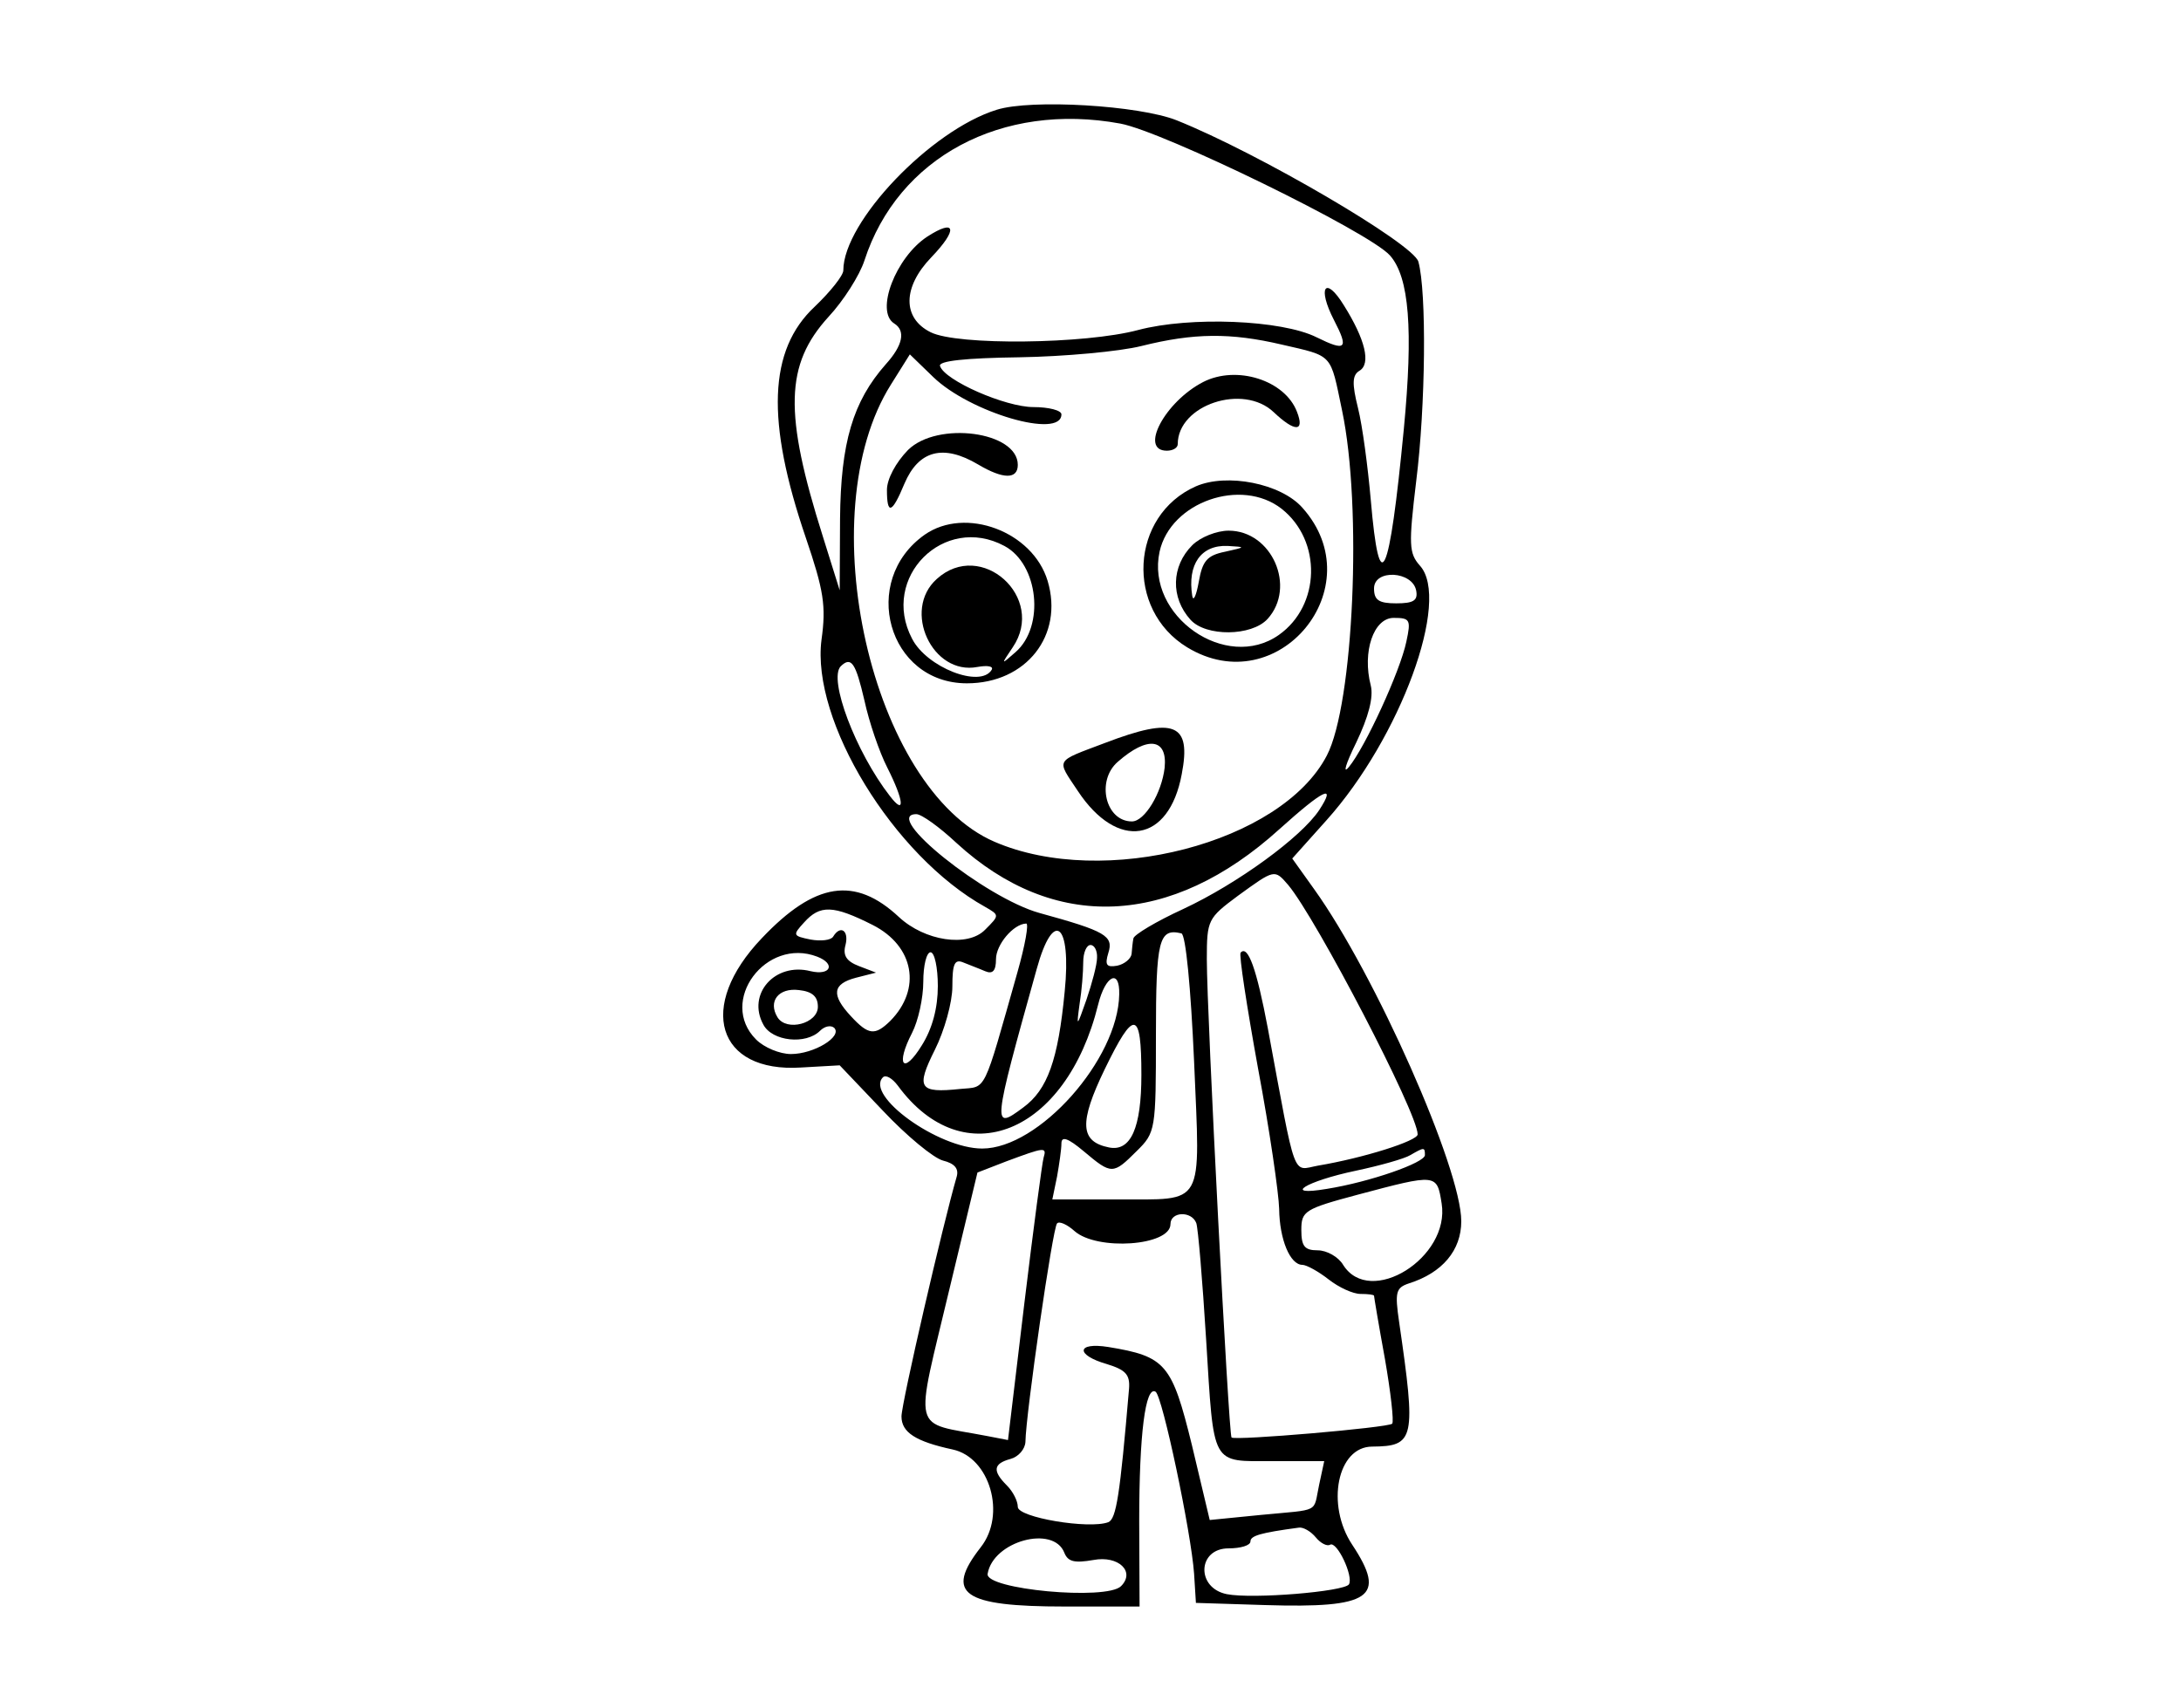 <?xml version="1.0" standalone="no"?>
<!DOCTYPE svg PUBLIC "-//W3C//DTD SVG 20010904//EN"
 "http://www.w3.org/TR/2001/REC-SVG-20010904/DTD/svg10.dtd">
<svg version="1.0" xmlns="http://www.w3.org/2000/svg"
 width="300pt" height="235pt" viewBox="0 0 300 235"
 preserveAspectRatio="xMidYMid meet">
<g transform="translate(0,235) scale(0.05,-0.05)"
fill="#000000" stroke="none">
<path d="M2742 4398 c-181 -56 -422 -308 -422 -442 0 -14 -36 -59 -79 -100
-127 -119 -134 -314 -24 -636 49 -144 56 -187 43 -280 -29 -223 198 -595 450
-735 40 -23 40 -23 0 -63 -48 -49 -166 -31 -237 35 -121 113 -231 96 -377 -58
-180 -188 -124 -371 108 -356 l106 6 119 -125 c65 -69 139 -130 165 -137 32
-8 44 -22 38 -44 -38 -131 -152 -624 -152 -660 0 -44 39 -69 141 -91 102 -22
148 -179 77 -269 -100 -128 -50 -163 231 -163 l206 0 -1 235 c0 239 17 373 45
356 19 -12 98 -387 106 -501 l5 -80 190 -6 c292 -9 336 21 240 166 -73 110
-41 270 55 270 117 1 121 20 74 343 -12 82 -9 94 27 106 92 29 144 91 144 171
0 145 -237 680 -405 914 l-60 84 94 105 c203 226 343 607 257 701 -30 34 -31
57 -10 232 26 207 29 521 6 604 -13 49 -440 299 -665 389 -103 41 -400 59
-495 29z m340 -38 c119 -22 686 -299 742 -363 53 -60 64 -204 38 -477 -40
-416 -67 -475 -91 -195 -8 91 -23 204 -35 252 -17 68 -16 91 4 103 32 19 16
86 -43 180 -51 83 -74 50 -27 -41 41 -79 33 -87 -48 -47 -96 48 -348 58 -491
20 -146 -39 -498 -43 -571 -6 -78 39 -77 124 2 206 74 77 68 108 -11 57 -87
-57 -144 -206 -91 -239 32 -20 24 -60 -23 -112 -91 -103 -124 -216 -126 -425
l-1 -197 -46 147 c-108 341 -104 474 15 605 42 45 86 115 99 155 92 284 378
437 704 377z m444 -608 c143 -33 133 -23 166 -181 56 -265 32 -809 -42 -950
-125 -240 -613 -367 -914 -237 -339 146 -510 901 -285 1258 l52 83 64 -62
c101 -98 353 -172 353 -103 0 11 -35 20 -77 20 -77 0 -244 73 -257 113 -5 14
70 22 218 24 124 2 276 16 336 31 144 36 245 37 386 4z m370 -677 c5 -27 -7
-35 -55 -35 -48 0 -61 9 -61 41 0 54 106 48 116 -6z m-27 -140 c-17 -82 -114
-292 -158 -345 -18 -22 -9 8 20 67 34 71 48 125 40 157 -24 93 8 186 63 186
45 0 48 -5 35 -65z m-1491 -162 c13 -60 41 -142 63 -185 46 -91 50 -134 7 -78
-94 121 -170 322 -135 357 29 28 41 9 65 -94z m1251 -302 c-49 -74 -224 -202
-374 -272 -74 -34 -136 -71 -137 -81 -2 -10 -4 -29 -5 -43 -2 -13 -20 -28 -40
-32 -29 -5 -34 2 -24 35 15 47 -7 60 -189 110 -149 41 -437 272 -339 272 14 0
63 -35 110 -79 268 -246 590 -233 889 38 121 109 158 127 109 52z m-85 -206
c77 -92 356 -627 356 -686 0 -18 -149 -65 -274 -86 -72 -13 -59 -49 -138 377
-31 165 -55 231 -75 209 -5 -5 17 -148 48 -319 32 -170 57 -344 58 -386 1 -84
30 -154 64 -154 11 0 44 -18 72 -40 28 -22 67 -40 88 -40 20 0 37 -2 37 -5 0
-3 13 -81 30 -174 16 -92 25 -172 20 -178 -11 -11 -432 -47 -442 -38 -8 8 -68
1164 -68 1316 0 108 3 113 85 174 102 74 101 74 139 30z m-1143 -110 c114 -58
135 -176 48 -264 -42 -41 -60 -39 -108 13 -55 59 -51 89 14 106 l55 14 -47 18
c-34 13 -45 29 -37 58 10 40 -14 56 -34 23 -6 -10 -34 -13 -62 -8 -49 10 -50
12 -18 47 44 49 80 48 189 -7z m398 -130 c-96 -339 -84 -314 -157 -321 -114
-12 -123 2 -70 108 26 52 48 130 48 174 0 62 6 76 30 66 17 -7 44 -17 60 -24
21 -9 30 1 30 33 0 40 48 97 83 98 8 1 -3 -60 -24 -134z m130 -53 c-18 -188
-47 -270 -114 -319 -86 -64 -85 -56 37 381 46 167 96 127 77 -62z m356 -193
c17 -406 32 -378 -212 -379 l-178 0 13 63 c6 34 12 75 12 91 0 21 18 15 62
-22 76 -64 80 -64 145 1 52 51 53 58 53 318 0 263 8 296 70 281 12 -3 26 -150
35 -353z m-267 286 c0 -19 -14 -71 -29 -115 -27 -77 -28 -78 -19 -12 6 37 10
88 10 115 0 26 9 47 20 47 11 0 19 -16 18 -35z m-770 3 c52 -20 37 -53 -18
-40 -98 25 -176 -63 -130 -147 24 -46 117 -56 156 -17 13 13 30 16 39 8 23
-24 -56 -72 -119 -72 -31 0 -74 18 -96 40 -105 105 27 282 168 228z m332 -81
c0 -60 -15 -117 -44 -163 -51 -83 -73 -55 -27 34 17 33 31 96 31 141 0 45 9
81 20 81 11 0 20 -42 20 -93z m499 -23 c-3 -179 -221 -424 -377 -424 -121 0
-323 146 -273 196 8 8 26 -3 41 -23 181 -247 463 -133 551 223 20 81 60 100
58 28z m-829 -34 c0 -46 -86 -69 -111 -29 -27 44 3 82 59 75 37 -4 52 -18 52
-46z m890 -187 c0 -146 -29 -212 -89 -200 -80 16 -83 68 -12 215 81 167 101
164 101 -15z m-269 -228 c-4 -14 -28 -194 -53 -401 l-45 -376 -57 11 c-212 41
-201 -4 -102 413 l75 312 80 31 c105 39 111 40 102 10z m1049 7 c0 -21 -151
-74 -270 -93 -125 -21 -58 21 80 50 66 14 134 33 150 43 38 22 40 22 40 0z
m46 -133 c24 -149 -197 -287 -271 -169 -13 22 -45 40 -70 40 -36 0 -45 11 -45
56 0 52 9 58 155 97 218 58 218 58 231 -24z m-675 -54 c5 -14 17 -157 27 -319
22 -354 12 -336 185 -336 l140 0 -14 -65 c-17 -79 6 -67 -160 -83 l-141 -14
-49 206 c-55 224 -72 244 -230 270 -88 14 -91 -22 -4 -47 52 -16 64 -29 61
-68 -25 -293 -35 -358 -57 -367 -53 -20 -249 13 -249 42 0 16 -13 42 -30 59
-40 40 -38 60 10 73 22 6 40 27 41 47 1 76 75 590 87 601 6 7 28 -3 48 -21 62
-55 264 -41 264 19 0 35 58 37 71 3z m329 -865 c13 -16 31 -25 39 -20 19 11
65 -87 52 -109 -13 -20 -265 -41 -336 -27 -85 17 -81 126 5 126 33 0 60 8 60
19 0 16 29 24 133 38 12 2 33 -10 47 -27z m-692 -42 c10 -25 28 -29 80 -20 69
13 116 -32 76 -72 -40 -40 -375 -9 -367 34 15 90 181 135 211 58z"/>
<path d="M3310 3649 c-105 -54 -177 -189 -100 -189 17 0 30 8 30 18 0 108 180
168 264 88 58 -55 86 -55 64 1 -33 87 -166 129 -258 82z"/>
<path d="M2498 3462 c-34 -35 -58 -80 -58 -110 0 -70 14 -65 48 17 39 92 107
110 203 53 69 -41 109 -41 109 -1 0 92 -221 121 -302 41z"/>
<path d="M3290 3362 c-181 -80 -195 -339 -24 -443 250 -152 512 166 317 384
-59 67 -208 96 -293 59z m236 -62 c111 -88 107 -266 -8 -347 -145 -102 -366
52 -328 229 30 137 225 205 336 118z"/>
<path d="M3280 3200 c-58 -58 -60 -144 -5 -205 42 -47 168 -46 212 2 80 88 12
243 -107 243 -33 0 -78 -18 -100 -40z m90 -18 c-49 -10 -62 -25 -72 -82 -7
-39 -15 -56 -18 -40 -14 87 24 141 97 138 51 -3 51 -3 -7 -16z"/>
<path d="M2544 3229 c-180 -127 -101 -409 116 -409 163 0 267 132 222 282 -41
136 -226 205 -338 127z m219 -31 c94 -50 112 -221 31 -292 -41 -36 -41 -36 -8
13 93 137 -87 299 -209 188 -96 -86 -12 -266 112 -242 28 5 45 2 39 -8 -31
-51 -179 7 -219 86 -88 168 88 344 254 255z"/>
<path d="M3040 2656 c-140 -53 -134 -43 -75 -132 109 -165 251 -143 286 46 27
140 -20 159 -211 86z m164 -68 c-8 -70 -55 -148 -90 -148 -73 0 -99 112 -39
164 82 72 137 65 129 -16z"/>
</g>
</svg>
